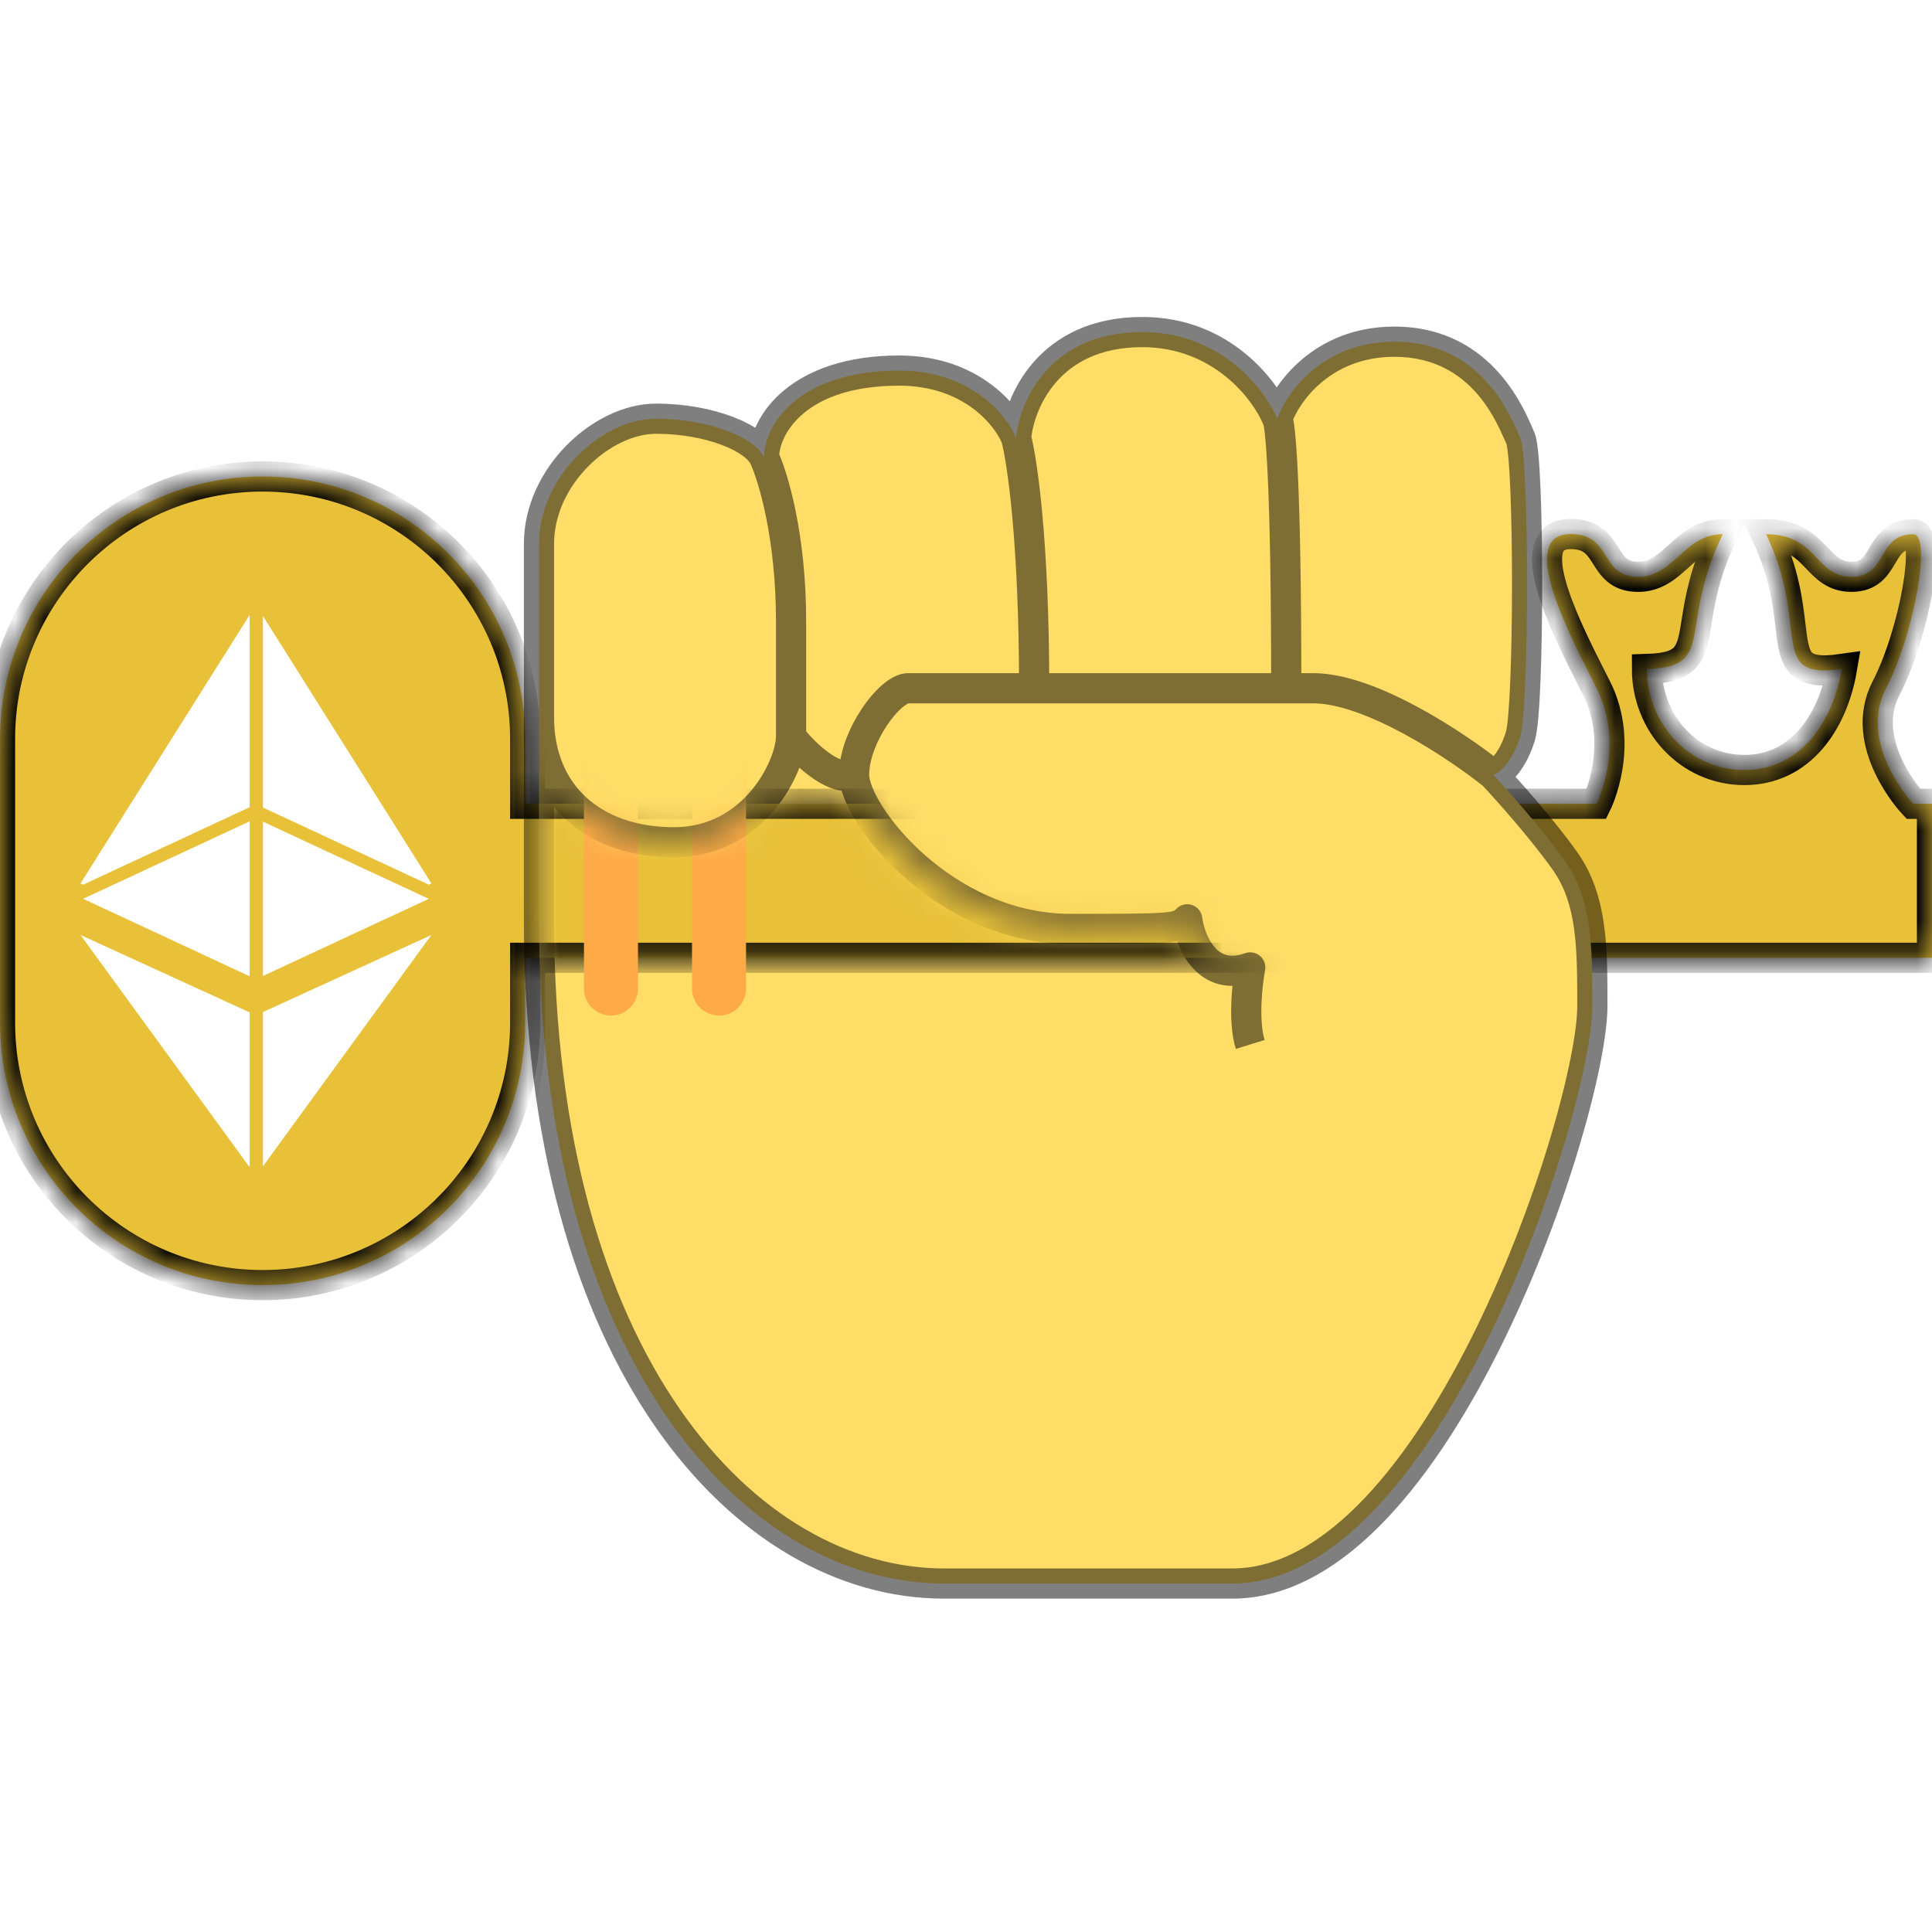 <svg width="64" height="64" viewBox="0 0 64 64" fill="none" xmlns="http://www.w3.org/2000/svg">
<path fill-rule="evenodd" clip-rule="evenodd" d="M8.699 15.784C3.895 15.784 0 19.678 0 24.483V33.872C0 38.676 3.895 42.571 8.699 42.571C13.503 42.571 17.398 38.676 17.398 33.872V24.483C17.398 19.678 13.503 15.784 8.699 15.784ZM8.259 20.387L8.271 20.405V26.75L8.259 26.745L2.754 29.306L2.667 29.265L8.259 20.387ZM8.259 27.213L8.271 27.219V32.33L8.259 32.336L2.754 29.774L8.259 27.213ZM8.259 33.532L8.271 33.526V38.635L8.259 38.652L2.667 30.972L8.259 33.532ZM8.711 26.751V20.406L14.291 29.265L14.204 29.306L8.711 26.751ZM8.711 32.33V27.219L14.204 29.775L8.711 32.33ZM8.711 38.635V33.526L14.291 30.972L8.711 38.635ZM59.31 20.714C59.222 19.961 59.101 18.941 58.504 17.697C59.434 17.697 59.831 18.113 60.194 18.493C60.5 18.812 60.781 19.107 61.333 19.107C61.938 19.107 62.147 18.754 62.356 18.402C62.565 18.049 62.774 17.697 63.379 17.697C64 17.697 63.417 20.99 62.478 22.799C61.519 24.65 63.379 26.626 63.379 26.626H64V31.728H17.398V26.626H52.889C52.889 26.626 53.847 24.706 52.889 22.799C52.842 22.707 52.793 22.61 52.742 22.509C51.798 20.643 50.217 17.517 52.194 17.697C52.779 17.75 52.991 18.087 53.199 18.418C53.413 18.757 53.622 19.09 54.222 19.107C54.834 19.124 55.218 18.776 55.61 18.422C56.007 18.063 56.412 17.697 57.069 17.697C56.466 18.939 56.315 19.889 56.204 20.587C56.036 21.641 55.96 22.12 54.558 22.161C54.558 23.942 55.931 25.507 57.786 25.507C59.642 25.507 60.712 23.918 61.015 22.161C59.507 22.377 59.444 21.847 59.31 20.714Z" fill="#E8C139"/>
<path fill-rule="evenodd" clip-rule="evenodd" d="M23.819 24.713C23.325 24.713 22.924 25.113 22.924 25.607V32.747C22.924 33.241 23.325 33.642 23.819 33.642C24.313 33.642 24.713 33.241 24.713 32.747V25.607C24.713 25.113 24.313 24.713 23.819 24.713ZM20.24 24.713C19.746 24.713 19.345 25.113 19.345 25.607V32.747C19.345 33.241 19.746 33.642 20.24 33.642C20.734 33.642 21.134 33.241 21.134 32.747V25.607C21.134 25.113 20.734 24.713 20.24 24.713Z" fill="#FEAA47"/>
<mask id="path-3-inside-1_1510_314" fill="white">
<path fill-rule="evenodd" clip-rule="evenodd" d="M8.699 15.784C3.895 15.784 0 19.678 0 24.483V33.872C0 38.676 3.895 42.571 8.699 42.571C13.503 42.571 17.398 38.676 17.398 33.872V31.729H64V26.626H63.379C63.379 26.626 61.518 24.65 62.478 22.799C63.416 20.99 64 17.697 63.379 17.697C62.773 17.697 62.565 18.049 62.356 18.402C62.147 18.754 61.938 19.107 61.333 19.107C60.781 19.107 60.499 18.813 60.194 18.493C59.831 18.113 59.434 17.697 58.504 17.697C59.101 18.941 59.221 19.961 59.31 20.714C59.444 21.847 59.507 22.377 61.015 22.162C60.712 23.919 59.641 25.507 57.786 25.507C55.931 25.507 54.558 23.942 54.558 22.162C55.96 22.12 56.036 21.641 56.204 20.587C56.315 19.889 56.466 18.939 57.069 17.697C56.412 17.697 56.007 18.063 55.61 18.422C55.218 18.776 54.834 19.124 54.222 19.107C53.622 19.09 53.413 18.757 53.199 18.418C52.991 18.087 52.779 17.75 52.194 17.697C50.217 17.517 51.798 20.643 52.742 22.509C52.793 22.61 52.842 22.707 52.889 22.799C53.847 24.706 52.889 26.626 52.889 26.626H17.398V24.483C17.398 19.678 13.503 15.784 8.699 15.784Z"/>
<path d="M20.24 24.713C19.745 24.713 19.345 25.113 19.345 25.608V32.747C19.345 33.241 19.745 33.642 20.24 33.642C20.734 33.642 21.134 33.241 21.134 32.747V25.608C21.134 25.113 20.734 24.713 20.24 24.713Z"/>
<path d="M23.819 24.713C23.325 24.713 22.924 25.113 22.924 25.608V32.747C22.924 33.241 23.325 33.642 23.819 33.642C24.313 33.642 24.713 33.241 24.713 32.747V25.608C24.713 25.113 24.313 24.713 23.819 24.713Z"/>
</mask>
<path fill-rule="evenodd" clip-rule="evenodd" d="M8.699 15.784C3.895 15.784 0 19.678 0 24.483V33.872C0 38.676 3.895 42.571 8.699 42.571C13.503 42.571 17.398 38.676 17.398 33.872V31.729H64V26.626H63.379C63.379 26.626 61.518 24.65 62.478 22.799C63.416 20.99 64 17.697 63.379 17.697C62.773 17.697 62.565 18.049 62.356 18.402C62.147 18.754 61.938 19.107 61.333 19.107C60.781 19.107 60.499 18.813 60.194 18.493C59.831 18.113 59.434 17.697 58.504 17.697C59.101 18.941 59.221 19.961 59.31 20.714C59.444 21.847 59.507 22.377 61.015 22.162C60.712 23.919 59.641 25.507 57.786 25.507C55.931 25.507 54.558 23.942 54.558 22.162C55.96 22.12 56.036 21.641 56.204 20.587C56.315 19.889 56.466 18.939 57.069 17.697C56.412 17.697 56.007 18.063 55.61 18.422C55.218 18.776 54.834 19.124 54.222 19.107C53.622 19.09 53.413 18.757 53.199 18.418C52.991 18.087 52.779 17.75 52.194 17.697C50.217 17.517 51.798 20.643 52.742 22.509C52.793 22.61 52.842 22.707 52.889 22.799C53.847 24.706 52.889 26.626 52.889 26.626H17.398V24.483C17.398 19.678 13.503 15.784 8.699 15.784Z" stroke="black" mask="url(#path-3-inside-1_1510_314)"/>
<path d="M20.24 24.713C19.745 24.713 19.345 25.113 19.345 25.608V32.747C19.345 33.241 19.745 33.642 20.24 33.642C20.734 33.642 21.134 33.241 21.134 32.747V25.608C21.134 25.113 20.734 24.713 20.24 24.713Z" stroke="black" mask="url(#path-3-inside-1_1510_314)"/>
<path d="M23.819 24.713C23.325 24.713 22.924 25.113 22.924 25.608V32.747C22.924 33.241 23.325 33.642 23.819 33.642C24.313 33.642 24.713 33.241 24.713 32.747V25.608C24.713 25.113 24.313 24.713 23.819 24.713Z" stroke="black" mask="url(#path-3-inside-1_1510_314)"/>
<path d="M31.275 52.457C24.713 52.457 17.854 45.122 17.854 30.453V23.756V18.016C17.854 15.784 19.942 13.87 21.731 13.87C23.52 13.87 25.012 14.508 25.31 15.146C25.31 14.083 26.443 12.276 29.784 12.276C32.17 12.276 33.363 13.764 33.661 14.508C33.761 13.339 34.735 11 37.837 11C40.461 11 41.913 12.913 42.31 13.87C42.609 13.02 43.802 11.319 46.188 11.319C49.17 11.319 50.096 13.937 50.363 14.508C50.661 15.146 50.661 23.437 50.363 24.394C50.137 25.12 49.767 25.563 49.468 25.669C49.965 26.201 51.139 27.519 51.854 28.54C52.749 29.815 52.749 31.41 52.749 33.323C52.749 36.831 47.679 52.457 40.819 52.457H31.275Z" fill="#FFDD67"/>
<path d="M42.31 13.87L41.849 14.062L41.883 14.146L41.945 14.212L42.31 13.87ZM50.363 14.508L50.816 14.296L50.816 14.296L50.363 14.508ZM50.363 24.394L49.886 24.245L50.363 24.394ZM51.854 28.54L51.445 28.827L51.854 28.54ZM39.328 30.453L39.824 30.387C39.798 30.195 39.664 30.035 39.48 29.977C39.296 29.918 39.095 29.97 38.963 30.111L39.328 30.453ZM41.416 32.047L41.907 32.139C41.94 31.963 41.876 31.783 41.74 31.667C41.604 31.551 41.416 31.516 41.248 31.576L41.416 32.047ZM31.275 51.957C28.192 51.957 24.978 50.234 22.515 46.672C20.052 43.108 18.354 37.714 18.354 30.453H17.354C17.354 37.861 19.086 43.469 21.692 47.24C24.3 51.013 27.797 52.957 31.275 52.957V51.957ZM18.354 18.016C18.354 17.056 18.805 16.14 19.478 15.457C20.156 14.767 21.004 14.37 21.731 14.37V13.37C20.668 13.37 19.578 13.93 18.765 14.755C17.947 15.586 17.354 16.743 17.354 18.016H18.354ZM21.731 14.37C22.57 14.37 23.33 14.52 23.903 14.736C24.19 14.845 24.42 14.966 24.586 15.085C24.759 15.207 24.833 15.306 24.857 15.357L25.763 14.934C25.638 14.666 25.414 14.446 25.167 14.27C24.914 14.09 24.603 13.932 24.256 13.801C23.562 13.539 22.682 13.37 21.731 13.37V14.37ZM25.81 15.146C25.81 14.44 26.631 12.776 29.784 12.776V11.776C26.256 11.776 24.81 13.726 24.81 15.146H25.81ZM29.784 12.776C31.936 12.776 32.963 14.11 33.197 14.694L34.125 14.322C33.763 13.418 32.404 11.776 29.784 11.776V12.776ZM34.159 14.55C34.201 14.056 34.435 13.285 34.998 12.646C35.546 12.024 36.428 11.5 37.837 11.5V10.5C36.144 10.5 34.988 11.145 34.248 11.985C33.523 12.807 33.22 13.79 33.163 14.466L34.159 14.55ZM37.837 11.5C40.191 11.5 41.499 13.22 41.849 14.062L42.772 13.678C42.327 12.607 40.731 10.5 37.837 10.5V11.5ZM42.782 14.036C43.033 13.319 44.076 11.819 46.188 11.819V10.819C43.527 10.819 42.184 12.72 41.839 13.705L42.782 14.036ZM46.188 11.819C48.805 11.819 49.611 14.08 49.91 14.72L50.816 14.296C50.582 13.795 49.536 10.819 46.188 10.819V11.819ZM49.91 14.72C49.898 14.692 49.907 14.702 49.923 14.797C49.936 14.877 49.95 14.986 49.963 15.125C49.99 15.401 50.013 15.771 50.031 16.208C50.068 17.081 50.087 18.2 50.087 19.331C50.087 20.463 50.068 21.602 50.031 22.515C50.013 22.972 49.99 23.368 49.963 23.677C49.934 24.004 49.905 24.185 49.886 24.245L50.84 24.543C50.896 24.364 50.932 24.076 50.959 23.764C50.988 23.434 51.012 23.02 51.031 22.555C51.068 21.625 51.087 20.472 51.087 19.331C51.087 18.191 51.068 17.057 51.031 16.166C51.012 15.721 50.988 15.331 50.959 15.028C50.944 14.878 50.928 14.742 50.908 14.63C50.892 14.533 50.866 14.403 50.816 14.296L49.91 14.72ZM49.886 24.245C49.786 24.564 49.66 24.804 49.54 24.968C49.412 25.141 49.319 25.192 49.301 25.198L49.636 26.14C49.916 26.041 50.157 25.817 50.346 25.56C50.541 25.294 50.714 24.95 50.84 24.543L49.886 24.245ZM49.103 26.011C49.596 26.538 50.75 27.836 51.445 28.827L52.264 28.252C51.527 27.202 50.335 25.864 49.834 25.328L49.103 26.011ZM51.445 28.827C52.232 29.948 52.249 31.366 52.249 33.323H53.249C53.249 31.453 53.267 29.682 52.264 28.252L51.445 28.827ZM52.249 33.323C52.249 34.123 51.951 35.698 51.37 37.65C50.795 39.585 49.956 41.841 48.907 43.986C47.856 46.135 46.606 48.148 45.214 49.617C43.817 51.091 42.336 51.957 40.819 51.957V52.957C42.732 52.957 44.457 51.869 45.94 50.304C47.428 48.734 48.732 46.621 49.806 44.425C50.882 42.225 51.74 39.916 52.329 37.935C52.913 35.97 53.249 34.277 53.249 33.323H52.249ZM31.275 52.957H40.819V51.957H31.275V52.957ZM49.781 25.279C49.165 24.785 48.126 24.05 46.992 23.436C45.878 22.832 44.591 22.299 43.503 22.299V23.299C44.325 23.299 45.423 23.723 46.516 24.315C47.59 24.897 48.579 25.597 49.156 26.059L49.781 25.279ZM30.082 22.299C29.742 22.299 29.437 22.506 29.224 22.69C28.986 22.896 28.753 23.171 28.548 23.478C28.145 24.081 27.793 24.896 27.793 25.669H28.793C28.793 25.167 29.037 24.547 29.379 24.034C29.547 23.782 29.724 23.58 29.878 23.446C30.056 23.292 30.124 23.299 30.082 23.299V22.299ZM27.793 25.669C27.793 26.138 28.046 26.718 28.403 27.275C28.774 27.854 29.309 28.487 29.975 29.074C31.305 30.245 33.207 31.272 35.451 31.272V30.272C33.518 30.272 31.841 29.385 30.636 28.324C30.035 27.794 29.563 27.232 29.245 26.735C28.912 26.215 28.793 25.839 28.793 25.669H27.793ZM35.451 31.272C37.108 31.272 38.029 31.272 38.569 31.23C38.839 31.209 39.06 31.175 39.246 31.104C39.456 31.023 39.587 30.908 39.693 30.794L38.963 30.111C38.919 30.158 38.909 30.162 38.886 30.171C38.839 30.189 38.736 30.215 38.491 30.233C38.002 30.271 37.134 30.272 35.451 30.272V31.272ZM38.832 30.519C38.89 30.949 39.079 31.584 39.5 32.054C39.717 32.297 40.004 32.504 40.372 32.602C40.74 32.699 41.147 32.674 41.584 32.518L41.248 31.576C40.968 31.676 40.769 31.672 40.627 31.635C40.484 31.597 40.358 31.514 40.245 31.387C40.005 31.119 39.865 30.701 39.824 30.387L38.832 30.519ZM40.924 31.956C40.87 32.244 40.808 32.715 40.789 33.217C40.771 33.709 40.793 34.282 40.938 34.747L41.893 34.45C41.799 34.15 41.772 33.713 41.788 33.254C41.805 32.804 41.862 32.383 41.907 32.139L40.924 31.956ZM24.857 15.357C25.119 15.917 25.705 17.82 25.705 20.567H26.705C26.705 17.702 26.098 15.65 25.763 14.934L24.857 15.357ZM25.705 20.567V24.394H26.705V20.567H25.705ZM25.705 24.394C25.705 24.727 25.468 25.494 24.889 26.186C24.33 26.854 23.492 27.402 22.328 27.402V28.402C23.847 28.402 24.948 27.674 25.656 26.827C26.345 26.004 26.705 25.017 26.705 24.394H25.705ZM18.354 30.453V23.756H17.354V30.453H18.354ZM18.354 23.756V18.016H17.354V23.756H18.354ZM22.328 27.402C21.083 27.402 20.094 27.033 19.422 26.417C18.754 25.805 18.354 24.909 18.354 23.756H17.354C17.354 25.154 17.848 26.331 18.746 27.154C19.64 27.973 20.888 28.402 22.328 28.402V27.402ZM25.796 24.681C25.974 24.936 26.354 25.357 26.791 25.686C27.011 25.852 27.267 26.01 27.536 26.108C27.804 26.204 28.133 26.257 28.46 26.14L28.125 25.198C28.095 25.209 28.02 25.219 27.876 25.167C27.734 25.116 27.568 25.019 27.393 24.887C27.04 24.622 26.734 24.277 26.614 24.107L25.796 24.681ZM34.258 22.299H30.082V23.299H34.258V22.299ZM33.178 14.637C33.36 15.317 33.758 17.964 33.758 22.799H34.758C34.758 17.94 34.36 15.187 34.144 14.379L33.178 14.637ZM43.503 22.299H42.609V23.299H43.503V22.299ZM42.609 22.299H34.258V23.299H42.609V22.299ZM41.945 14.212C41.897 14.16 41.874 14.113 41.868 14.099C41.859 14.079 41.854 14.066 41.854 14.064C41.852 14.06 41.855 14.069 41.861 14.098C41.872 14.154 41.886 14.249 41.902 14.395C41.933 14.684 41.967 15.14 41.997 15.814C42.059 17.162 42.109 19.359 42.109 22.799H43.109C43.109 19.352 43.059 17.137 42.996 15.769C42.965 15.085 42.93 14.607 42.896 14.288C42.879 14.13 42.861 14.003 42.843 13.906C42.833 13.858 42.822 13.808 42.806 13.76C42.8 13.738 42.766 13.625 42.676 13.529L41.945 14.212Z" fill="black" fill-opacity="0.5"/>
<mask id="mask0_1510_314" style="mask-type:alpha" maskUnits="userSpaceOnUse" x="17" y="23" width="25" height="30">
<path d="M17.854 30.453C17.854 45.122 24.713 52.457 31.275 52.457L41.416 34.599C41.177 33.833 41.316 32.579 41.416 32.047C39.984 32.558 39.427 31.197 39.328 30.453C39.03 30.772 38.791 30.772 35.451 30.772C31.275 30.772 28.293 26.945 28.293 25.669C27.577 25.924 26.503 24.819 26.205 24.394C26.205 25.351 25.012 27.902 22.328 27.902C19.643 27.902 17.854 26.307 17.854 23.756V30.453Z" fill="#C4C4C4"/>
</mask>
<g mask="url(#mask0_1510_314)">
<mask id="path-7-inside-2_1510_314" fill="white">
<path fill-rule="evenodd" clip-rule="evenodd" d="M0.853 24.135C0.853 19.523 4.592 15.784 9.204 15.784C13.816 15.784 17.555 19.523 17.555 24.135V26.626H53.921L51.854 22.799V17.697H56.534L54.123 22.161L57.223 23.437L60.322 22.161L57.912 17.697H62.591V22.799L60.525 26.626H63.188V31.728H17.555V34.22C17.555 38.832 13.816 42.571 9.204 42.571C4.592 42.571 0.853 38.832 0.853 34.22V24.135ZM11.666 29.177C13.393 28.223 14.573 26.296 14.573 24.075C14.573 20.905 12.169 18.335 9.204 18.335C6.239 18.335 3.836 20.905 3.836 24.075C3.836 26.296 5.016 28.223 6.742 29.177C5.016 30.131 3.836 32.058 3.836 34.28C3.836 37.45 6.239 40.02 9.204 40.02C12.169 40.02 14.573 37.45 14.573 34.28C14.573 32.058 13.393 30.132 11.666 29.177ZM60.322 22.799L57.223 28.539L54.123 22.799L57.223 24.075L60.322 22.799Z"/>
</mask>
<path fill-rule="evenodd" clip-rule="evenodd" d="M0.853 24.135C0.853 19.523 4.592 15.784 9.204 15.784C13.816 15.784 17.555 19.523 17.555 24.135V26.626H53.921L51.854 22.799V17.697H56.534L54.123 22.161L57.223 23.437L60.322 22.161L57.912 17.697H62.591V22.799L60.525 26.626H63.188V31.728H17.555V34.22C17.555 38.832 13.816 42.571 9.204 42.571C4.592 42.571 0.853 38.832 0.853 34.22V24.135ZM11.666 29.177C13.393 28.223 14.573 26.296 14.573 24.075C14.573 20.905 12.169 18.335 9.204 18.335C6.239 18.335 3.836 20.905 3.836 24.075C3.836 26.296 5.016 28.223 6.742 29.177C5.016 30.131 3.836 32.058 3.836 34.28C3.836 37.45 6.239 40.02 9.204 40.02C12.169 40.02 14.573 37.45 14.573 34.28C14.573 32.058 13.393 30.132 11.666 29.177ZM60.322 22.799L57.223 28.539L54.123 22.799L57.223 24.075L60.322 22.799Z" fill="#E8C139"/>
<path d="M17.555 26.626H17.055V27.126H17.555V26.626ZM53.921 26.626V27.126H54.759L54.361 26.389L53.921 26.626ZM51.854 22.799H51.354V22.926L51.414 23.037L51.854 22.799ZM51.854 17.697V17.197H51.354V17.697H51.854ZM56.534 17.697L56.974 17.934L57.372 17.197H56.534V17.697ZM54.123 22.161L53.683 21.924L53.419 22.413L53.933 22.624L54.123 22.161ZM57.223 23.437L57.032 23.899L57.223 23.978L57.413 23.899L57.223 23.437ZM60.322 22.161L60.513 22.624L61.026 22.413L60.762 21.924L60.322 22.161ZM57.912 17.697V17.197H57.073L57.472 17.934L57.912 17.697ZM62.591 17.697H63.091V17.197H62.591V17.697ZM62.591 22.799L63.031 23.037L63.091 22.926V22.799H62.591ZM60.525 26.626L60.085 26.389L59.687 27.126H60.525V26.626ZM63.188 26.626H63.688V26.126H63.188V26.626ZM63.188 31.728V32.228H63.688V31.728H63.188ZM17.555 31.728V31.228H17.055V31.728H17.555ZM11.666 29.177L11.424 28.74L10.633 29.177L11.424 29.615L11.666 29.177ZM6.742 29.177L6.984 29.615L7.776 29.177L6.984 28.74L6.742 29.177ZM57.223 28.539L56.783 28.777L57.223 29.592L57.663 28.777L57.223 28.539ZM60.322 22.799L60.762 23.037L61.428 21.803L60.132 22.337L60.322 22.799ZM54.123 22.799L54.313 22.337L53.017 21.803L53.683 23.037L54.123 22.799ZM57.223 24.075L57.032 24.537L57.223 24.616L57.413 24.537L57.223 24.075ZM9.204 15.284C4.316 15.284 0.353 19.246 0.353 24.135H1.353C1.353 19.799 4.868 16.284 9.204 16.284V15.284ZM18.055 24.135C18.055 19.246 14.093 15.284 9.204 15.284V16.284C13.54 16.284 17.055 19.799 17.055 24.135H18.055ZM18.055 26.626V24.135H17.055V26.626H18.055ZM53.921 26.126H17.555V27.126H53.921V26.126ZM51.414 23.037L53.481 26.864L54.361 26.389L52.294 22.562L51.414 23.037ZM51.354 17.697V22.799H52.354V17.697H51.354ZM56.534 17.197H51.854V18.197H56.534V17.197ZM54.563 22.399L56.974 17.934L56.094 17.459L53.683 21.924L54.563 22.399ZM57.413 22.975L54.313 21.699L53.933 22.624L57.032 23.899L57.413 22.975ZM60.132 21.699L57.032 22.975L57.413 23.899L60.513 22.624L60.132 21.699ZM57.472 17.934L59.882 22.399L60.762 21.924L58.352 17.459L57.472 17.934ZM62.591 17.197H57.912V18.197H62.591V17.197ZM63.091 22.799V17.697H62.091V22.799H63.091ZM60.965 26.864L63.031 23.037L62.151 22.562L60.085 26.389L60.965 26.864ZM63.188 26.126H60.525V27.126H63.188V26.126ZM63.688 31.728V26.626H62.688V31.728H63.688ZM17.555 32.228H63.188V31.228H17.555V32.228ZM18.055 34.22V31.728H17.055V34.22H18.055ZM9.204 43.071C14.093 43.071 18.055 39.108 18.055 34.22H17.055C17.055 38.556 13.54 42.071 9.204 42.071V43.071ZM0.353 34.22C0.353 39.108 4.316 43.071 9.204 43.071V42.071C4.868 42.071 1.353 38.556 1.353 34.22H0.353ZM0.353 24.135V34.22H1.353V24.135H0.353ZM14.073 24.075C14.073 26.119 12.987 27.876 11.424 28.74L11.908 29.615C13.798 28.57 15.073 26.473 15.073 24.075H14.073ZM9.204 18.835C11.862 18.835 14.073 21.149 14.073 24.075H15.073C15.073 20.661 12.476 17.835 9.204 17.835V18.835ZM4.336 24.075C4.336 21.149 6.547 18.835 9.204 18.835V17.835C5.932 17.835 3.336 20.661 3.336 24.075H4.336ZM6.984 28.74C5.421 27.876 4.336 26.119 4.336 24.075H3.336C3.336 26.473 4.61 28.57 6.5 29.615L6.984 28.74ZM4.336 34.28C4.336 32.235 5.421 30.479 6.984 29.615L6.5 28.74C4.61 29.784 3.336 31.881 3.336 34.28H4.336ZM9.204 39.52C6.546 39.52 4.336 37.206 4.336 34.28H3.336C3.336 37.694 5.932 40.52 9.204 40.52V39.52ZM14.073 34.28C14.073 37.206 11.862 39.52 9.204 39.52V40.52C12.476 40.52 15.073 37.694 15.073 34.28H14.073ZM11.424 29.615C12.987 30.479 14.073 32.235 14.073 34.28H15.073C15.073 31.881 13.798 29.784 11.908 28.74L11.424 29.615ZM57.663 28.777L60.762 23.037L59.882 22.562L56.783 28.302L57.663 28.777ZM53.683 23.037L56.783 28.777L57.663 28.302L54.563 22.562L53.683 23.037ZM57.413 23.613L54.313 22.337L53.933 23.262L57.032 24.537L57.413 23.613ZM60.132 22.337L57.032 23.613L57.413 24.537L60.513 23.262L60.132 22.337Z" fill="black" mask="url(#path-7-inside-2_1510_314)"/>
<path fill-rule="evenodd" clip-rule="evenodd" d="M23.819 24.713C23.325 24.713 22.924 25.113 22.924 25.607V32.747C22.924 33.241 23.325 33.642 23.819 33.642C24.313 33.642 24.713 33.241 24.713 32.747V25.607C24.713 25.113 24.313 24.713 23.819 24.713ZM20.24 24.713C19.746 24.713 19.345 25.113 19.345 25.607V32.747C19.345 33.241 19.746 33.642 20.24 33.642C20.734 33.642 21.134 33.241 21.134 32.747V25.607C21.134 25.113 20.734 24.713 20.24 24.713Z" fill="#FEAA47"/>
</g>
</svg>
